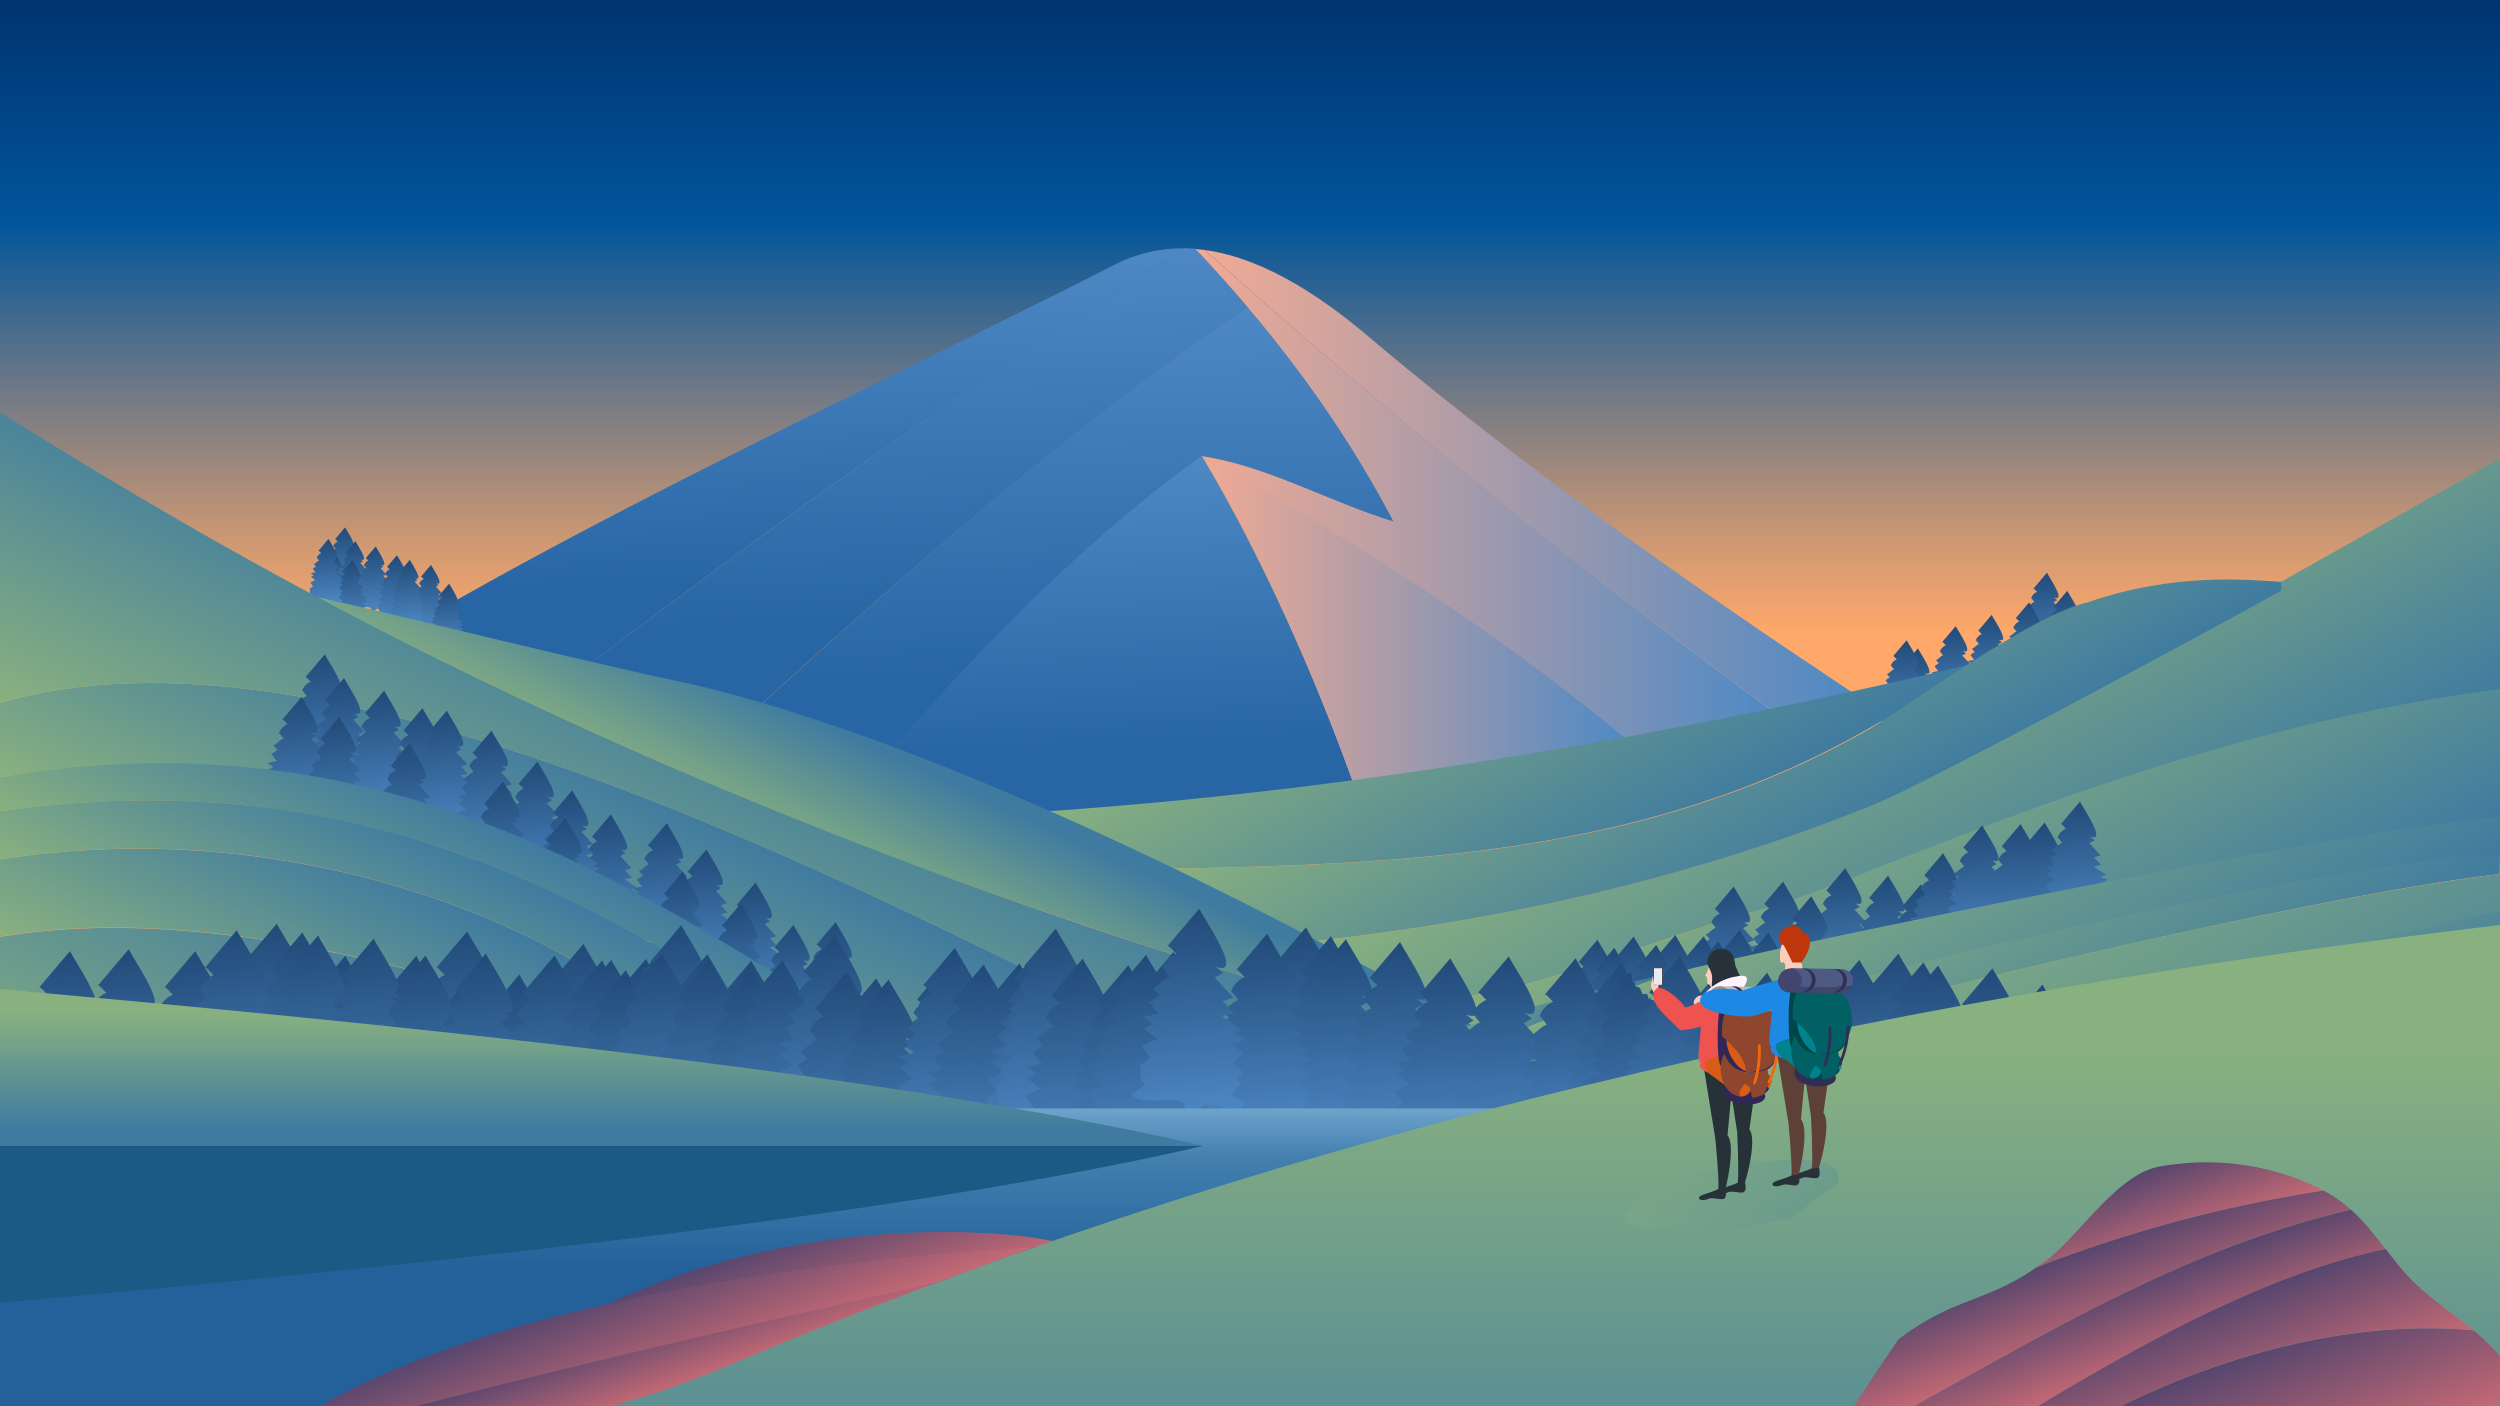 <svg xmlns="http://www.w3.org/2000/svg" xmlns:xlink="http://www.w3.org/1999/xlink" viewBox="0 0 800 450"><defs><style>.cls-1{fill:url(#linear-gradient);}.cls-2{isolation:isolate;}.cls-3{fill:url(#linear-gradient-2);}.cls-4{fill:url(#linear-gradient-3);}.cls-5{fill:url(#linear-gradient-4);}.cls-6{fill:url(#linear-gradient-5);}.cls-7{fill:url(#linear-gradient-6);}.cls-8{fill:url(#linear-gradient-7);}.cls-9{fill:url(#linear-gradient-8);}.cls-10{fill:url(#linear-gradient-9);}.cls-11{fill:url(#linear-gradient-10);}.cls-12{fill:url(#linear-gradient-11);}.cls-13{fill:url(#linear-gradient-12);}.cls-14{fill:url(#linear-gradient-13);}.cls-15{fill:url(#linear-gradient-14);}.cls-16{fill:url(#linear-gradient-15);}.cls-17{fill:url(#linear-gradient-16);}.cls-18{fill:url(#linear-gradient-17);}.cls-19{fill:url(#linear-gradient-18);}.cls-20{fill:url(#linear-gradient-19);}.cls-21{fill:url(#linear-gradient-20);}.cls-22{fill:url(#linear-gradient-21);}.cls-23{fill:url(#linear-gradient-22);}.cls-24{fill:url(#linear-gradient-23);}.cls-25{fill:url(#linear-gradient-24);}.cls-26{fill:url(#linear-gradient-25);}.cls-27{fill:url(#linear-gradient-26);}.cls-28{fill:url(#linear-gradient-27);}.cls-29{fill:url(#linear-gradient-28);}.cls-30{fill:url(#linear-gradient-29);}.cls-31{fill:url(#linear-gradient-30);}.cls-32{fill:url(#linear-gradient-31);}.cls-33{fill:url(#linear-gradient-32);}.cls-34{fill:url(#linear-gradient-33);}.cls-35{fill:url(#linear-gradient-34);}.cls-36{fill:url(#linear-gradient-35);}.cls-37{fill:url(#linear-gradient-36);}.cls-38{opacity:0.22;mix-blend-mode:multiply;fill:url(#linear-gradient-37);}.cls-39{fill:#e8eaf6;stroke:#333;stroke-miterlimit:10;stroke-width:0.25px;}.cls-40{fill:#ffccbc;}.cls-41{fill:#263238;}.cls-42{fill:#fff3ff;}.cls-43{fill:#ef5350;}.cls-44{fill:#d85b16;}.cls-45{fill:#312656;}.cls-46{fill:#8e462f;}.cls-47{fill:#b7bbbc;}.cls-48{fill:#f2680a;}.cls-49{fill:#919191;}.cls-50{fill:#312e54;}.cls-51{fill:#1e88e5;}.cls-52{fill:#5d4037;}.cls-53{fill:#bf360c;}.cls-54{fill:#00838f;}.cls-55{fill:#004547;}.cls-56{fill:#006064;}.cls-57{fill:#4e5a83;}.cls-58{fill:#42456d;}.cls-59{fill:url(#linear-gradient-38);}.cls-60{fill:#1a5a84;}</style><linearGradient id="linear-gradient" x1="8.29" y1="0.48" x2="12.19" y2="41.58" gradientUnits="userSpaceOnUse"><stop offset="0" stop-color="#214a78"/><stop offset="1" stop-color="#4e89c5"/></linearGradient><linearGradient id="linear-gradient-2" x1="400" y1="-61.87" x2="400" y2="202.81" gradientUnits="userSpaceOnUse"><stop offset="0" stop-color="#00194f"/><stop offset="0.21" stop-color="#00306c"/><stop offset="0.5" stop-color="#01559b"/><stop offset="0.69" stop-color="#677687"/><stop offset="0.9" stop-color="#d39a72"/><stop offset="1" stop-color="#ffa86a"/></linearGradient><linearGradient id="linear-gradient-3" x1="255.09" y1="187.14" x2="251.55" y2="82.09" gradientUnits="userSpaceOnUse"><stop offset="0" stop-color="#2865a4"/><stop offset="1" stop-color="#4e89c5"/></linearGradient><linearGradient id="linear-gradient-4" x1="341.53" y1="217.29" x2="337.52" y2="98.42" xlink:href="#linear-gradient-3"/><linearGradient id="linear-gradient-5" x1="355.02" y1="239.98" x2="351.84" y2="145.59" xlink:href="#linear-gradient-3"/><linearGradient id="linear-gradient-6" x1="293.43" y1="200.73" x2="289.38" y2="80.65" xlink:href="#linear-gradient-3"/><linearGradient id="linear-gradient-7" x1="384.82" y1="199.25" x2="521.37" y2="199.25" gradientUnits="userSpaceOnUse"><stop offset="0" stop-color="#f1aa94"/><stop offset="1" stop-color="#4e89c5"/></linearGradient><linearGradient id="linear-gradient-8" x1="385.51" y1="153.87" x2="593.48" y2="153.87" xlink:href="#linear-gradient-7"/><linearGradient id="linear-gradient-9" x1="382.57" y1="158.42" x2="567.62" y2="158.42" xlink:href="#linear-gradient-7"/><linearGradient id="linear-gradient-10" x1="455.76" y1="187.75" x2="511.04" y2="283.49" gradientUnits="userSpaceOnUse"><stop offset="0" stop-color="#89b17f"/><stop offset="1" stop-color="#3f7ba0"/></linearGradient><linearGradient id="linear-gradient-11" x1="593.96" y1="199.16" x2="655.94" y2="306.51" xlink:href="#linear-gradient-10"/><linearGradient id="linear-gradient-12" x1="524.64" y1="188.58" x2="576.15" y2="277.79" xlink:href="#linear-gradient-10"/><linearGradient id="linear-gradient-13" x1="606.11" y1="233.15" x2="667.13" y2="338.84" xlink:href="#linear-gradient-10"/><linearGradient id="linear-gradient-14" x1="273.58" y1="281.73" x2="291.07" y2="244.21" xlink:href="#linear-gradient-10"/><linearGradient id="linear-gradient-15" x1="183.42" y1="334.17" x2="218.75" y2="258.41" xlink:href="#linear-gradient-10"/><linearGradient id="linear-gradient-16" x1="192.8" y1="314.86" x2="234.78" y2="224.83" xlink:href="#linear-gradient-10"/><linearGradient id="linear-gradient-17" x1="123.17" y1="357.21" x2="153.36" y2="292.45" xlink:href="#linear-gradient-10"/><linearGradient id="linear-gradient-18" x1="97.99" y1="400.7" x2="145.21" y2="299.44" xlink:href="#linear-gradient-10"/><linearGradient id="linear-gradient-19" x1="138.82" y1="339.76" x2="166.36" y2="280.69" xlink:href="#linear-gradient-10"/><linearGradient id="linear-gradient-20" x1="152.81" y1="330.89" x2="179.48" y2="273.67" xlink:href="#linear-gradient-10"/><linearGradient id="linear-gradient-21" x1="459.03" y1="320.92" x2="473.57" y2="346.1" xlink:href="#linear-gradient-10"/><linearGradient id="linear-gradient-22" x1="604.9" y1="271.02" x2="657.45" y2="362.03" xlink:href="#linear-gradient-10"/><linearGradient id="linear-gradient-23" x1="624.04" y1="278.99" x2="700.94" y2="412.19" xlink:href="#linear-gradient-10"/><linearGradient id="linear-gradient-24" x1="654.2" y1="291.75" x2="703.97" y2="377.96" xlink:href="#linear-gradient-10"/><linearGradient id="linear-gradient-25" x1="586.45" y1="262.28" x2="644.75" y2="363.27" xlink:href="#linear-gradient-10"/><linearGradient id="linear-gradient-26" x1="513.64" y1="312.49" x2="525.09" y2="377.43" xlink:href="#linear-gradient"/><linearGradient id="linear-gradient-27" x1="400" y1="331.11" x2="400" y2="406.23" gradientUnits="userSpaceOnUse"><stop offset="0" stop-color="#b0d9f7"/><stop offset="0.52" stop-color="#4380af"/><stop offset="1" stop-color="#24619a"/></linearGradient><linearGradient id="linear-gradient-28" x1="840.03" y1="422.99" x2="851.43" y2="391.66" gradientTransform="matrix(-1, 0, 0, 1, 1113.66, 0)" gradientUnits="userSpaceOnUse"><stop offset="0" stop-color="#c56974"/><stop offset="1" stop-color="#58466e"/></linearGradient><linearGradient id="linear-gradient-29" x1="891.72" y1="438.82" x2="903.24" y2="407.18" xlink:href="#linear-gradient-28"/><linearGradient id="linear-gradient-30" x1="893" y1="442.43" x2="900.8" y2="421.01" xlink:href="#linear-gradient-28"/><linearGradient id="linear-gradient-31" x1="666.03" y1="334.21" x2="666.03" y2="524.71" gradientTransform="translate(-168.6)" xlink:href="#linear-gradient-10"/><linearGradient id="linear-gradient-32" x1="414.68" y1="397.23" x2="423.37" y2="373.36" xlink:href="#linear-gradient-28"/><linearGradient id="linear-gradient-33" x1="437.84" y1="426.97" x2="447.57" y2="400.25" xlink:href="#linear-gradient-28"/><linearGradient id="linear-gradient-34" x1="421.81" y1="435.55" x2="431.01" y2="410.25" xlink:href="#linear-gradient-28"/><linearGradient id="linear-gradient-35" x1="364.78" y1="468.37" x2="379.45" y2="428.08" xlink:href="#linear-gradient-28"/><linearGradient id="linear-gradient-36" x1="387.59" y1="449.55" x2="399.92" y2="415.69" xlink:href="#linear-gradient-28"/><linearGradient id="linear-gradient-37" x1="509.13" y1="382.45" x2="577.95" y2="382.45" gradientTransform="translate(10.4)" xlink:href="#linear-gradient-10"/><linearGradient id="linear-gradient-38" x1="1222.49" y1="323.48" x2="1222.49" y2="361.06" gradientTransform="matrix(-1, 0, 0, 1, 1414.99, 0)" xlink:href="#linear-gradient-10"/><symbol id="Tree" data-name="Tree" viewBox="0 0 22.4 41.7"><path class="cls-1" d="M13.4,0,7.2,7.3c.7.3,1.1,1.1,1.7,1.5a4.9,4.9,0,0,0-2.8,2.9c.6.4,1,1.2,1.5,1.7-1.2.4-2.1,1.7-3.3,2.2l1.4,1.5c-.8.2-1.4,1-2.1,1.3.7.6,1.1,1.7,1.9,2.2-1.1.1-2.2.6-3.3.6.8.3,1.4,1,2.1,1.4l-1.9.9c1.1.5,1.9,1.6,2.9,2.1C4.2,25.7,3.1,26.6,2,27c.8.6,1.1,1.7,1.9,2.2a20.4,20.4,0,0,1-2.2,1.5c.7,1.6-.7,2.2,1.2,3.9C1.9,34.9,1.1,36,0,36.4c2.9,3.4,13.1-2.2,10.1,5.2,3.1.9,1.5-3.5,6.1-3.1,2.8.2,3.6,3.1,6.1-.5-1-.3-1.8-1.3-2.7-1.6.8-.6,1.3-1.7,2.2-2.2l-1.2-.5L22,32c-.9-.4-1.5-1.3-2.3-1.7.9-.4,1.5-1.5,2.4-2-1-.5-1.8-1.5-2.8-2,2,.2,2.1-.2,3-1a18,18,0,0,1-2.2-.9l1.8-.5L17.8,21c.9,0,1.7-.4,2.6-.4-1-.7-1.6-1.8-2.5-2.5.7,0,1.4-.5,2.2-.6l-3.7-4,1.7-.9-1.5-1.2C22.4,13.5,14.3,2,13.4,0Z"/></symbol></defs><title>main-bg2</title><g class="cls-2"><g id="Layer_1" data-name="Layer 1"><rect id="sky" class="cls-3" width="800" height="450"/><g id="mountain"><path class="cls-4" d="M379.3,79.5a47,47,0,0,0-22.2,5c-78.4,39.9-155.6,74.8-229.2,118a541.6,541.6,0,0,1,56.9,13.1C247.6,167.6,312.3,121.3,379.3,79.5Z"/><path class="cls-5" d="M391,144.3l-3.1,2.2c19.7,3.8,38.2,14.3,58.1,20.4a374,374,0,0,0-46.8-68.8c-58.3,39.8-111,86.4-163.2,134.3q20.8,7.7,41.3,16.5c32.6-37.4,68.3-71.9,108.6-100.9l-1.3-2.1,3.4.6Z"/><path class="cls-6" d="M384.5,145.9c-40.3,29-74.7,65.6-107.3,103q17.9,7.6,35.7,15.9c40.4-2.6,80.6-7,120.7-12.8C420.7,216.2,404.3,179.1,384.5,145.9Z"/><path class="cls-7" d="M382.6,79.6l-3.3-.2c-66.9,41.9-131.6,88.2-194.5,136.1,17.3,4.9,34.3,10.6,51.1,16.9C288.2,184.6,340.8,138,399.1,98.2Q391.1,88.7,382.6,79.6Z"/><path class="cls-8" d="M433.6,252.1q44.1-6.3,87.8-14.9c-41.9-35.2-88.6-64.9-136.5-90.8C405.1,180.1,420.5,215.6,433.6,252.1Z"/><path class="cls-9" d="M593.5,222.1c-51.7-34.3-102.8-70.2-152.4-111.7C424.7,96.1,405.3,82.7,385.5,80c58.1,51.8,118.7,101.7,182.1,147.8Z"/><path class="cls-10" d="M385.5,80l-2.9-.3C407.2,105.8,429,134.5,446,167c-21-6.5-40.4-17.8-61.4-21l.3.5c47.9,25.9,94.6,55.6,136.5,90.8q23.2-4.5,46.3-9.4C504.2,181.7,443.6,131.8,385.5,80Z"/></g><use width="22.3" height="41.7" transform="translate(103.5 168.7) scale(0.52 0.52)" xlink:href="#Tree"/><use width="22.3" height="41.7" transform="translate(106.8 173.1) scale(0.52 0.52)" xlink:href="#Tree"/><use width="22.3" height="41.7" transform="translate(113.3 174.8) scale(0.52 0.52)" xlink:href="#Tree"/><use width="22.3" height="41.7" transform="translate(120.1 177.6) scale(0.52 0.52)" xlink:href="#Tree"/><use width="22.3" height="41.7" transform="translate(131 180.7) scale(0.52 0.52)" xlink:href="#Tree"/><use width="22.3" height="41.7" transform="translate(136.8 186.7) scale(0.52 0.52)" xlink:href="#Tree"/><use width="22.3" height="41.7" transform="translate(99.6 175.8) scale(0.52 0.52)" xlink:href="#Tree"/><use width="22.3" height="41.7" transform="translate(105.9 179.1) scale(0.52 0.52)" xlink:href="#Tree"/><use width="22.3" height="41.7" transform="translate(98.2 172.4) scale(0.52 0.52)" xlink:href="#Tree"/><use width="22.3" height="41.7" transform="translate(124.2 179.1) scale(0.52 0.52)" xlink:href="#Tree"/><use width="22.3" height="41.7" transform="translate(604.4 207.4) scale(0.7 0.7)" xlink:href="#Tree"/><use width="22.3" height="41.7" transform="translate(645.7 183.2) scale(0.7 0.7)" xlink:href="#Tree"/><use width="22.3" height="41.7" transform="translate(652.2 189) scale(0.7 0.7)" xlink:href="#Tree"/><use width="22.3" height="41.7" transform="translate(640 192.7) scale(0.7 0.7)" xlink:href="#Tree"/><use width="22.3" height="41.7" transform="translate(628 196.7) scale(0.7 0.7)" xlink:href="#Tree"/><use width="22.3" height="41.7" transform="translate(616.5 200.3) scale(0.7 0.7)" xlink:href="#Tree"/><use width="22.3" height="41.7" transform="translate(600.8 204.8) scale(0.7 0.7)" xlink:href="#Tree"/><use width="22.3" height="41.7" transform="translate(621.6 215.3) scale(0.01 0)" xlink:href="#Tree"/><path class="cls-11" d="M610.5,217.3c-92.3,20.9-185.5,36.4-279.7,42.6l17.3,8.1,21,10.1c78.1-1.5,157.1-3.8,228.9-45q19-11.2,37.8-21.7Z"/><path class="cls-12" d="M800,223.3V146.7c-20.4,11.4-178.7,101.3-200.2,110.7-58.1,23.5-119.9,37.6-183.1,44.2l38.2,18.8c35.9-1.6,71.8-19.7,107.7-29C596.7,282.1,767.1,234.3,800,223.3Z"/><path class="cls-13" d="M730,189v-2.8c-10.7-.7-34.5-3-61.8,6.5-18.5,4.2-57,32.9-69.7,40.4-71.8,41.3-150.9,43.5-228.9,45,15.9,7.7,31.7,15.6,47.5,23.4,63.2-6.6,124.9-20.6,183.1-44.2C621.7,247.9,709.6,200.4,730,189Z"/><path class="cls-14" d="M563,291.3c-35.9,9.3-71.8,27.4-107.7,29l17.2,8.3c62.1-18.9,192.8-36.2,327.5-66.4V220.5C692,234.2,597.1,282.1,563,291.3Z"/><path class="cls-15" d="M459.3,330.3a40.9,40.9,0,0,0,12.8-1.7C359.3,264.8,270.6,229.4,217,218c-37.1-7.9-111.1-26.5-121-28C168,233,334,297,459.3,330.3Z"/><path class="cls-16" d="M0,225v23.7c130-21.2,227.1,56,289.7,86.6,14,6.9,28.3,13.5,43,19.8h65.8l11.8-4.7-3.9-1.8C308.9,302.9,115.8,190.6,0,225Z"/><path class="cls-17" d="M463.2,331.3l-3.9-1.1C330.5,295.4,229,254,152.9,217.2q-24.4-11.8-45.3-22.9C57.1,167.6,21.5,145.2,0,132v93c115.8-34.4,308.9,78,406.4,123.6l3.5,1.5C427.5,343.1,445.3,337,463.2,331.3Z"/><use width="22.3" height="41.7" transform="translate(90.6 209.3)" xlink:href="#Tree"/><use width="22.3" height="41.7" transform="translate(96.9 216.9) scale(0.99 0.99)" xlink:href="#Tree"/><use width="22.3" height="41.7" transform="translate(109.6 220.9)" xlink:href="#Tree"/><use width="22.3" height="41.7" transform="translate(122 226.5) scale(0.99 0.99)" xlink:href="#Tree"/><use width="22.3" height="41.7" transform="translate(129.8 227.3) scale(0.99 0.99)" xlink:href="#Tree"/><use width="22.3" height="41.7" transform="translate(144.1 233.7) scale(0.99 0.99)" xlink:href="#Tree"/><use width="22.3" height="41.7" transform="translate(158.8 243.6) scale(0.99 0.99)" xlink:href="#Tree"/><use width="22.3" height="41.7" transform="translate(182.3 260.5) scale(0.99 0.99)" xlink:href="#Tree"/><use width="22.3" height="41.7" transform="translate(200.2 263.3) scale(0.99 0.99)" xlink:href="#Tree"/><use width="22.3" height="41.7" transform="translate(169.9 252.8) scale(0.99 0.99)" xlink:href="#Tree"/><use width="22.3" height="41.7" transform="translate(228.6 282.3) scale(0.99 0.99)" xlink:href="#Tree"/><use width="22.3" height="41.7" transform="translate(254.2 295) scale(0.99 0.99)" xlink:href="#Tree"/><use width="22.3" height="41.7" transform="translate(240.7 295.9) scale(0.99 0.99)" xlink:href="#Tree"/><use width="22.3" height="41.7" transform="translate(286.3 312.6) scale(0.99 0.99)" xlink:href="#Tree"/><use width="22.3" height="41.7" transform="translate(212.9 271.7) scale(0.99 0.99)" xlink:href="#Tree"/><use width="22.3" height="41.7" transform="translate(301.8 316.8) scale(0.99 0.99)" xlink:href="#Tree"/><use width="22.3" height="41.7" transform="translate(267.2 313) scale(0.99 0.99)" xlink:href="#Tree"/><use width="22.3" height="41.7" transform="translate(251.8 305.3) scale(0.99 0.99)" xlink:href="#Tree"/><use width="22.3" height="41.7" transform="translate(223.9 289) scale(0.99 0.99)" xlink:href="#Tree"/><use width="22.3" height="41.7" transform="translate(167.7 261.6) scale(0.99 0.99)" xlink:href="#Tree"/><use width="22.3" height="41.7" transform="translate(147.8 250) scale(0.99 0.99)" xlink:href="#Tree"/><use width="22.3" height="41.7" transform="translate(83.2 222.9)" xlink:href="#Tree"/><use width="22.3" height="41.7" transform="translate(95.3 229.2)" xlink:href="#Tree"/><use width="22.3" height="41.7" transform="translate(117.9 237.8) scale(0.99 0.99)" xlink:href="#Tree"/><use width="22.3" height="41.7" transform="translate(205.3 278.8) scale(0.99 0.99)" xlink:href="#Tree"/><g id="mid_right_trees" data-name="mid right trees"><use width="22.3" height="41.7" transform="translate(541.6 283.6) scale(0.99 0.99)" xlink:href="#Tree"/><use width="22.3" height="41.7" transform="translate(557.4 282) scale(0.99 0.99)" xlink:href="#Tree"/><use width="22.3" height="41.7" transform="translate(498 300.6) scale(0.99 0.99)" xlink:href="#Tree"/><use width="22.3" height="41.7" transform="translate(509.6 299.6) scale(0.99 0.99)" xlink:href="#Tree"/><use width="22.3" height="41.7" transform="translate(522.9 299.1) scale(0.99 0.99)" xlink:href="#Tree"/><use width="22.3" height="41.7" transform="translate(516.8 302.3) scale(0.99 0.99)" xlink:href="#Tree"/><use width="22.3" height="41.7" transform="translate(503.4 303.2) scale(0.99 0.99)" xlink:href="#Tree"/><use width="22.3" height="41.7" transform="translate(532 299.5) scale(0.99 0.99)" xlink:href="#Tree"/><use width="22.3" height="41.7" transform="translate(536.7 301.1) scale(0.99 0.99)" xlink:href="#Tree"/><use width="22.3" height="41.7" transform="translate(577.3 277.7) scale(0.99 0.99)" xlink:href="#Tree"/><use width="22.3" height="41.7" transform="translate(543.5 297.5) scale(0.99 0.99)" xlink:href="#Tree"/><use width="22.3" height="41.7" transform="translate(552.7 298.3) scale(0.99 0.99)" xlink:href="#Tree"/><use width="22.3" height="41.7" transform="translate(566.4 286.7) scale(0.99 0.99)" xlink:href="#Tree"/><use width="22.3" height="41.7" transform="translate(591 280.1) scale(0.99 0.99)" xlink:href="#Tree"/><use width="22.3" height="41.7" transform="translate(601.5 282.9) scale(0.99 0.99)" xlink:href="#Tree"/><use width="22.3" height="41.7" transform="translate(608.6 272.9) scale(0.99 0.99)" xlink:href="#Tree"/><use width="22.3" height="41.7" transform="translate(621.1 264) scale(0.99 0.99)" xlink:href="#Tree"/><use width="22.3" height="41.7" transform="translate(633.4 263.6) scale(0.99 0.99)" xlink:href="#Tree"/><use width="22.3" height="41.7" transform="translate(641.1 263.1) scale(0.99 0.99)" xlink:href="#Tree"/><use width="22.3" height="41.7" transform="translate(652.4 256.4) scale(0.99 0.99)" xlink:href="#Tree"/></g><path class="cls-18" d="M0,275v24.7c91.8-15.5,209.3,35.9,264.4,55.2h21.3a738.2,738.2,0,0,1-107.5-50.5h-.1C151.9,290.1,84.6,261.8,0,275Z"/><path class="cls-19" d="M0,299.8V355H264.4C209.3,335.7,91.8,284.3,0,299.8Z"/><path class="cls-20" d="M0,259.6V275c84.6-13.3,151.9,15.1,178.1,29.4h.1A738.2,738.2,0,0,0,285.7,355h22.2c-40.5-17.7-79-42.8-118.4-63.4C159.9,277.4,96.7,245.5,0,259.6Z"/><path class="cls-21" d="M289.7,335.2C226.9,304.5,141.9,224.6,0,248.7v11c96.7-14.1,159.9,17.8,189.5,31.9,39.4,20.6,77.9,45.7,118.4,63.4h24.8C318.1,348.8,303.7,342.1,289.7,335.2Z"/><path class="cls-22" d="M400,355h25.7c35.1-15.1,70.7-29.9,106.9-43C467.5,325.3,410.6,348.8,400,355Z"/><path class="cls-23" d="M800,273c-68.8-3.9-275.7,51.2-340.6,82h32.9c54.9-24.2,248.4-68.9,307.6-75.3Z"/><path class="cls-24" d="M800,279.7c-64.7,7.5-252.7,51.1-307.6,75.3H800Z"/><path class="cls-25" d="M544.6,355H659.7c46.2-12.9,93-23.9,140.3-32.5V291.3C714.5,310.9,629.3,332.5,544.6,355Z"/><path class="cls-26" d="M800,261.3c-49,4.2-224.6,39.8-267.3,50.7-36.2,13.1-71.7,27.8-106.9,43h33.6c64.9-30.8,300.8-82.9,340.6-81.4Z"/><g id="front_trees" data-name="front trees"><use width="22.3" height="41.7" transform="translate(586.3 305) scale(1.59 1.59)" xlink:href="#Tree"/><use width="22.3" height="41.7" transform="translate(594.3 307.8) scale(1.59 1.59)" xlink:href="#Tree"/><use width="22.3" height="41.7" transform="translate(599 308.8) scale(1.59 1.59)" xlink:href="#Tree"/><use width="22.3" height="41.7" transform="translate(573.8 307) scale(1.59 1.59)" xlink:href="#Tree"/><use width="22.3" height="41.7" transform="translate(616.4 309.7) scale(1.59 1.59)" xlink:href="#Tree"/><use width="22.3" height="41.7" transform="translate(632.4 314.9) scale(1.59 1.59)" xlink:href="#Tree"/><use width="22.3" height="41.7" transform="translate(651.1 314.4) scale(1.59 1.59)" xlink:href="#Tree"/><use width="22.3" height="41.7" transform="translate(672.5 314.9) scale(1.59 1.59)" xlink:href="#Tree"/><use width="22.3" height="41.7" transform="translate(687.2 316.5) scale(1.59 1.59)" xlink:href="#Tree"/><use width="22.3" height="41.7" transform="translate(694.5 319.5) scale(1.59 1.59)" xlink:href="#Tree"/><use width="22.3" height="41.7" transform="translate(705.8 314.4) scale(1.59 1.59)" xlink:href="#Tree"/><use width="22.3" height="41.7" transform="translate(720.5 316.5) scale(1.59 1.59)" xlink:href="#Tree"/><use width="22.3" height="41.7" transform="translate(733.9 319.5) scale(1.59 1.59)" xlink:href="#Tree"/><use width="22.3" height="41.7" transform="translate(1.2 304.2) scale(1.59 1.59)" xlink:href="#Tree"/><use width="22.3" height="41.7" transform="translate(20 303.6) scale(1.59 1.59)" xlink:href="#Tree"/><use width="22.3" height="41.7" transform="translate(41.3 304.2) scale(1.59 1.59)" xlink:href="#Tree"/><use width="22.3" height="41.7" transform="translate(56 305.7) scale(1.59 1.59)" xlink:href="#Tree"/><use width="22.3" height="41.7" transform="translate(63.3 308.8) scale(1.59 1.59)" xlink:href="#Tree"/><use width="22.3" height="41.7" transform="translate(74.6 303.6) scale(1.59 1.59)" xlink:href="#Tree"/><use width="22.3" height="41.7" transform="translate(89.3 305.7) scale(1.59 1.59)" xlink:href="#Tree"/><use width="22.3" height="41.7" transform="translate(102.7 308.8) scale(1.59 1.59)" xlink:href="#Tree"/><use width="22.3" height="41.7" transform="translate(112 305.7) scale(1.59 1.59)" xlink:href="#Tree"/><use width="22.3" height="41.7" transform="translate(128.3 297.9) scale(1.59 1.59)" xlink:href="#Tree"/><use width="22.3" height="41.7" transform="translate(131.9 309.3) scale(1.59 1.59)" xlink:href="#Tree"/><use width="22.3" height="41.7" transform="translate(145 311.7) scale(1.59 1.59)" xlink:href="#Tree"/><use width="22.3" height="41.7" transform="translate(165.5 301.9) scale(1.59 1.59)" xlink:href="#Tree"/><use width="22.3" height="41.7" transform="translate(174.4 307) scale(1.59 1.59)" xlink:href="#Tree"/><use width="22.3" height="41.7" transform="translate(185.5 306.7) scale(1.59 1.59)" xlink:href="#Tree"/><use width="22.3" height="41.7" transform="translate(193.7 299.9) scale(1.59 1.59)" xlink:href="#Tree"/><use width="22.3" height="41.7" transform="translate(196.8 295.9) scale(1.59 1.59)" xlink:href="#Tree"/><use width="22.3" height="41.7" transform="translate(205.2 305.2) scale(1.59 1.59)" xlink:href="#Tree"/><use width="22.3" height="41.7" transform="translate(219.2 307.3) scale(1.59 1.59)" xlink:href="#Tree"/><use width="22.3" height="41.7" transform="translate(396.7 296.6) scale(1.59 1.59)" xlink:href="#Tree"/><use width="22.3" height="41.7" transform="translate(419.9 323.1) scale(0.03 0.01)" xlink:href="#Tree"/><use width="22.3" height="41.7" transform="translate(404.7 299.4) scale(1.59 1.59)" xlink:href="#Tree"/><use width="22.3" height="41.7" transform="translate(427.8 325.8) scale(0.03 0.01)" xlink:href="#Tree"/><use width="22.3" height="41.7" transform="translate(409.5 300.4) scale(1.59 1.59)" xlink:href="#Tree"/><use width="22.3" height="41.7" transform="translate(432.6 326.8) scale(0.03 0.01)" xlink:href="#Tree"/><use width="22.3" height="41.7" transform="translate(384.3 298.6) scale(1.59 1.59)" xlink:href="#Tree"/><use width="22.3" height="41.7" transform="translate(407.4 325.1) scale(0.03 0.01)" xlink:href="#Tree"/><use width="22.3" height="41.7" transform="translate(426.8 301.3) scale(1.59 1.59)" xlink:href="#Tree"/><use width="22.3" height="41.7" transform="translate(449.9 327.7) scale(0.03 0.01)" xlink:href="#Tree"/><use width="22.3" height="41.7" transform="translate(442.9 306.5) scale(1.59 1.59)" xlink:href="#Tree"/><use width="22.3" height="41.7" transform="translate(466 333) scale(0.03 0.01)" xlink:href="#Tree"/><use width="22.3" height="41.7" transform="translate(461.6 305.9) scale(1.59 1.59)" xlink:href="#Tree"/><use width="22.3" height="41.7" transform="translate(484.7 332.4) scale(0.03 0.01)" xlink:href="#Tree"/><use width="22.3" height="41.7" transform="translate(483 306.5) scale(1.59 1.59)" xlink:href="#Tree"/><use width="22.3" height="41.7" transform="translate(506.1 333) scale(0.03 0.01)" xlink:href="#Tree"/><use width="22.3" height="41.7" transform="translate(497.6 308.1) scale(1.59 1.59)" xlink:href="#Tree"/><use width="22.3" height="41.7" transform="translate(520.8 334.5) scale(0.03 0.01)" xlink:href="#Tree"/><path class="cls-27" d="M538.7,370.1l-.5-.8-.6.6-1.9-2.1-2.5-1.1,2.9,1.2,2.5-1.8.7-1.8h-1.9v-.7l.8.3.5-1.4.8-1.8h-1.9l-.5-1-.6.8-2.1-2.1-2.5-.9-.2-.4.7-.4,3.1,1.7,3-1.7.6-1.8-1.7-.2-.5-1-.6.9-2-2.2-2-.7.3-.5,3.1,1.4,3.1-1,.3-1.5-1.6.4-.5-1-.6,1-1.3-1.3h.3l2.8-1.3.4-1.4-1.6.5-.5-.7-.6.8-2.1-2-2.5-.4-2-1.3-2.4-.4,1.1-.2,1-.5.5,1.1.8-.6,2.6,1.3,2.6-1.3.5-1.5h-1.4l-.5-.8-.5.8-1.8-1.6-2.1-.6-.4-.7.7-.6,2.5,1.7,2.2-1.8.7-1.4-1.4-.4-.5-.6-.6.8-1.6-2.1-2.1-.7-.4-1.2-.7-.8,1.3,1.1.9-1.4.6-.8-1.1.2-.3-.8-.4.6-1-1.2h-.3l.5-.4,1.9,1.5,1.8-1.5.5-1.4-1.1-.5-.4-.6-.4.6v-.8l.4.2.6-.9.4-.9h-1l-.3-1-.4.8-1.1-1.7h-1.8l1.1-.3.3-1.1.6-1h-1l-.3-.9-.4.8-.6-1.8h-1.5l-.8-1.9-1.6-.7v-.9l-.8-.6-.6-3L520,313l-1,.9-.3,1.4H518l.2,1.2-.9-.3.4.9-.6-.3.4.5-.7-.2.2,1h-.7l.5,1h-1.3l-.7,1.1-.9.8.7.9.2.6-.6-.2-.6.9-1.1.3,1,.5.8,1.1,1-.7-.2.6.4.6-1.4.4-1,1.3-1,.8.8,1.3h-.4v.7l-1,.5.9.6,1,1.2.4-.4.3,1h-1l.6,1.3h-1.8l-1.2,1.5-1.4,1,1.2,1.4,1.3.7,1.3-.5-.3.4.4.8-1.8-.4-1.3,1.4-1.5.5,1.4.7,1.3,1.1.8-.3v.8h-.7l.2,1h-1.9l-1.7,1.1-1.6.4,1.5.7,2,1.2h.1l-1.6,1.1-1.4.5,1.4.7,1.8,1,2-.6-.6.8.4.9-2,.4-1.7,1.3-1.5,1.1,1.3,1.4,2,1.1,2.1-.6-.4.5.4.8h-2.1l-1.7,1.3-1.6,1.2,1.6,1.3v.2h0v.8l-1.5,1.2,1.3,1.5,1.1,1,1.3-.6-.5.3.6.7h-2.3l-1.9,1.4-1.6,1.4,1.5,1.4,3.3,1.3,3.2-1.3,1,.5.7-.9,1.7.4,1.2-1.5.4.6v-.7l1.1.6,1.2-.7v1.5l.9-.5.9.4c-.1.8-.1,1.6-.2,2.4s-.2,2-.2,3.3h3.2c0-1.2.1-2.5.2-3.7v-1.2h1.4l.7.9.4-1h1.9l1.8-.8.7,1,1-.4,1.7.9,1.8.8,1.7-.9,1.6-1,.7-1.9Zm-28.3-22.2,1.8-.6-.3.3.4.8Zm16.6-18.8.3-.7.2.7h-.5Zm3.8,27.9v-.9l.3.6Z"/><use width="22.3" height="41.7" transform="translate(528.1 337.5) scale(0.03 0.01)" xlink:href="#Tree"/><use width="22.3" height="41.7" transform="translate(516.3 305.9) scale(1.59 1.59)" xlink:href="#Tree"/><use width="22.3" height="41.7" transform="translate(539.4 332.4) scale(0.03 0.01)" xlink:href="#Tree"/><use width="22.3" height="41.7" transform="translate(531 308.1) scale(1.59 1.59)" xlink:href="#Tree"/><use width="22.3" height="41.7" transform="translate(554.1 334.5) scale(0.03 0.01)" xlink:href="#Tree"/><use width="22.3" height="41.7" transform="translate(544.3 311.1) scale(1.59 1.59)" xlink:href="#Tree"/><use width="22.3" height="41.7" transform="translate(567.4 337.5) scale(0.03 0.01)" xlink:href="#Tree"/><use width="22.3" height="41.7" transform="translate(553.6 308.1) scale(1.59 1.59)" xlink:href="#Tree"/><use width="22.3" height="41.7" transform="translate(576.7 334.5) scale(0.03 0.01)" xlink:href="#Tree"/><use width="22.3" height="41.7" transform="translate(66.7 295.4) scale(1.64 1.64)" xlink:href="#Tree"/><use width="22.3" height="41.7" transform="translate(90.5 322.6) scale(0.03 0.01)" xlink:href="#Tree"/><use width="22.3" height="41.7" transform="translate(74.9 298.2) scale(1.64 1.64)" xlink:href="#Tree"/><use width="22.3" height="41.7" transform="translate(98.7 325.5) scale(0.03 0.01)" xlink:href="#Tree"/><use width="22.3" height="41.7" transform="translate(79.9 299.2) scale(1.64 1.64)" xlink:href="#Tree"/><use width="22.3" height="41.7" transform="translate(103.7 326.5) scale(0.03 0.01)" xlink:href="#Tree"/><use width="22.3" height="41.7" transform="translate(53.9 297.5) scale(1.64 1.64)" xlink:href="#Tree"/><use width="22.3" height="41.7" transform="translate(77.7 324.7) scale(0.03 0.01)" xlink:href="#Tree"/><use width="22.3" height="41.7" transform="translate(97.7 300.2) scale(1.64 1.64)" xlink:href="#Tree"/><use width="22.3" height="41.7" transform="translate(121.6 327.5) scale(0.03 0.01)" xlink:href="#Tree"/><use width="22.3" height="41.7" transform="translate(114.3 305.6) scale(1.64 1.64)" xlink:href="#Tree"/><use width="22.3" height="41.7" transform="translate(138.1 332.8) scale(0.03 0.01)" xlink:href="#Tree"/><use width="22.3" height="41.7" transform="translate(133.6 305) scale(1.64 1.64)" xlink:href="#Tree"/><use width="22.3" height="41.7" transform="translate(157.4 332.3) scale(0.03 0.01)" xlink:href="#Tree"/><use width="22.3" height="41.7" transform="translate(155.6 305.6) scale(1.64 1.64)" xlink:href="#Tree"/><use width="22.3" height="41.7" transform="translate(179.5 332.8) scale(0.03 0.01)" xlink:href="#Tree"/><use width="22.3" height="41.7" transform="translate(170.8 307.2) scale(1.64 1.64)" xlink:href="#Tree"/><use width="22.3" height="41.7" transform="translate(194.6 334.4) scale(0.03 0.01)" xlink:href="#Tree"/><use width="22.3" height="41.7" transform="translate(178.4 310.3) scale(1.64 1.64)" xlink:href="#Tree"/><use width="22.3" height="41.7" transform="translate(202.2 337.6) scale(0.03 0.01)" xlink:href="#Tree"/><use width="22.3" height="41.7" transform="translate(190 305) scale(1.64 1.64)" xlink:href="#Tree"/><use width="22.3" height="41.7" transform="translate(213.8 332.3) scale(0.03 0.01)" xlink:href="#Tree"/><use width="22.3" height="41.7" transform="translate(205.2 307.2) scale(1.64 1.64)" xlink:href="#Tree"/><use width="22.3" height="41.7" transform="translate(229 334.4) scale(0.03 0.01)" xlink:href="#Tree"/><use width="22.3" height="41.7" transform="translate(218.9 310.3) scale(1.64 1.64)" xlink:href="#Tree"/><use width="22.3" height="41.7" transform="translate(242.8 337.6) scale(0.03 0.01)" xlink:href="#Tree"/><use width="22.3" height="41.7" transform="translate(228.5 307.2) scale(1.64 1.64)" xlink:href="#Tree"/><use width="22.3" height="41.7" transform="translate(252.3 334.4) scale(0.03 0.01)" xlink:href="#Tree"/><use width="22.3" height="41.7" transform="translate(245.3 299) scale(1.64 1.64)" xlink:href="#Tree"/><use width="22.3" height="41.7" transform="translate(269.2 326.3) scale(0.03 0.01)" xlink:href="#Tree"/><use width="22.3" height="41.7" transform="translate(249.1 310.8) scale(1.64 1.64)" xlink:href="#Tree"/><use width="22.3" height="41.7" transform="translate(272.9 338.1) scale(0.03 0.01)" xlink:href="#Tree"/><use width="22.3" height="41.7" transform="translate(262.5 313.3) scale(1.64 1.64)" xlink:href="#Tree"/><use width="22.3" height="41.7" transform="translate(286.4 340.6) scale(0.03 0.01)" xlink:href="#Tree"/><use width="22.3" height="41.7" transform="translate(283.7 303.2) scale(1.64 1.64)" xlink:href="#Tree"/><use width="22.3" height="41.7" transform="translate(307.5 330.5) scale(0.03 0.01)" xlink:href="#Tree"/><use width="22.3" height="41.7" transform="translate(292.9 308.5) scale(1.64 1.64)" xlink:href="#Tree"/><use width="22.3" height="41.7" transform="translate(316.7 335.8) scale(0.03 0.01)" xlink:href="#Tree"/><use width="22.3" height="41.7" transform="translate(304.4 308.1) scale(1.64 1.64)" xlink:href="#Tree"/><use width="22.3" height="41.7" transform="translate(328.2 335.4) scale(0.03 0.01)" xlink:href="#Tree"/><use width="22.3" height="41.7" transform="translate(312.8 301.2) scale(1.64 1.64)" xlink:href="#Tree"/><use width="22.3" height="41.7" transform="translate(336.6 328.4) scale(0.03 0.01)" xlink:href="#Tree"/><use width="22.3" height="41.7" transform="translate(316 297) scale(1.64 1.64)" xlink:href="#Tree"/><use width="22.3" height="41.7" transform="translate(339.8 324.3) scale(0.03 0.01)" xlink:href="#Tree"/><use width="22.3" height="41.7" transform="translate(324.6 306.6) scale(1.64 1.64)" xlink:href="#Tree"/><use width="22.3" height="41.7" transform="translate(348.5 333.8) scale(0.03 0.01)" xlink:href="#Tree"/><use width="22.3" height="41.7" transform="translate(339.2 308.7) scale(1.64 1.64)" xlink:href="#Tree"/><use width="22.3" height="41.7" transform="translate(363 336) scale(0.03 0.01)" xlink:href="#Tree"/><use width="22.3" height="41.7" transform="translate(344.9 305.4) scale(1.64 1.64)" xlink:href="#Tree"/><use width="22.3" height="41.7" transform="translate(368.8 332.6) scale(0.03 0.01)" xlink:href="#Tree"/><use width="22.3" height="41.7" transform="translate(353.7 304.4) scale(1.64 1.64)" xlink:href="#Tree"/><use width="22.3" height="41.7" transform="translate(377.5 331.7) scale(0.03 0.01)" xlink:href="#Tree"/><use width="22.3" height="41.7" transform="translate(361.9 290.6) scale(1.64 1.64)" xlink:href="#Tree"/><use width="22.3" height="41.7" transform="translate(385.7 317.9) scale(0.03 0.01)" xlink:href="#Tree"/></g><rect id="water" class="cls-28" y="354.7" width="800" height="95.29"/><g id="right_island" data-name="right island"><path class="cls-29" d="M341.5,398.3a1374.3,1374.3,0,0,0-146.8,18.9l2-.9C257.1,388.5,323.5,392.8,341.5,398.3Z"/><path class="cls-30" d="M102.4,450c76.1-44.5,228.6-50.9,228.6-50.9l-31.6,11.5L133.2,450Z"/><path class="cls-31" d="M299.3,410.6S206.8,450,196.2,450h-63C204.3,431.4,299.3,410.6,299.3,410.6Z"/><path class="cls-32" d="M800,296c-185.4,22-367.3,60.2-540.1,129.9-21.9,8.5-42.8,18.9-65,24.1H800Z"/><path class="cls-33" d="M743.5,381a436.7,436.7,0,0,0-91.9,24.6l.8-.6c11.4-6.8,24-29,38.6-31.7C720.7,368,741.4,380,743.5,381Z"/><path class="cls-34" d="M593.2,450q7-10.8,14.4-21.5A83.9,83.9,0,0,1,625.8,418c9.1-3.7,16.9-6.1,25.8-12.4A436.7,436.7,0,0,1,743.5,381a40.8,40.8,0,0,1,8.8,6.1c-51.5,12-95.1,38.1-139.8,62.9Z"/><path class="cls-35" d="M752.3,387.1c4.2,3.7,7.5,8.1,11.1,12.6-35.5,7.3-73.8,27.7-111.2,50.3H612.5C657.2,425.2,700.8,399.1,752.3,387.1Z"/><path class="cls-36" d="M791.5,425.7A60.9,60.9,0,0,1,800,434a141.8,141.8,0,0,1-.6,16H678.6C717.8,430.8,757.4,422.6,791.5,425.7Z"/><path class="cls-37" d="M763.4,399.7c2.2,2.8,4.4,5.7,7,8.5,5.9,6.5,14,11.7,21.1,17.5-34.1-3.2-73.7,5-112.9,24.3H652.1C689.6,427.4,727.9,407,763.4,399.7Z"/></g><g id="people"><path id="shadow" class="cls-38" d="M527.4,381.4c-2,.7-4,4.3-5.6,5.8s-2.7.9-2,2.9,6,3.7,9.7,3.3l15.1-1.7c.5,2.4,3.9,2.6,6.3,2.2l20-3.5c4.1-.7,9.2-6.3,12.6-8.6s5.9-2.5,4.6-6.4-10.9-4.7-15.8-4.3a86.5,86.5,0,0,1-10,.5c-3.5,0-5.4-.4-9,.7C544.5,375.1,536,378.3,527.4,381.4Z"/><g id="woman"><rect class="cls-39" x="529.1" y="309.7" width="2.9" height="5.57" rx="0.1" ry="0.1"/><path class="cls-40" d="M529.5,317.9a7,7,0,0,1-1.2-2.2,4.5,4.5,0,0,1,.4-2c-.1-.1.2-1.4.3-1.4a10.5,10.5,0,0,0,.5,3c.6-.1,1.3-1,1.6-1.1s-1,1.4-.2,3"/><path class="cls-41" d="M556.1,378.5c.4-4.3-.2-16.2-.2-16.2l-2.7-17.7,9-.3-2.4,17.1c2.3,2.9-.4,14-1.4,16.9Z"/><path class="cls-41" d="M549.9,380.6c.2-4.3-1-16.2-1-16.2l-3.6-22.3,9.1,4.1-1.6,17.1c2.4,2.7.2,13.9-.6,16.9Z"/><path class="cls-40" d="M547.2,309c-.6.2-.6,1.9-1.6,3.3,1-.1.6,2.3.8,2.6s1.1-.6,1.3,2.5C550.7,316.9,547.3,309.1,547.2,309Z"/><path class="cls-41" d="M546.5,307c1-4,6.5-4.7,8.2-.9a16,16,0,0,1,.6,2.8,31.9,31.9,0,0,0,1.5,3.4l-8.9,4.6c-.4-1.8.3-3.5-.2-5.3S546,308.8,546.5,307Z"/><path class="cls-42" d="M556,312.4l-1.6.3a17.9,17.9,0,0,0-9,5.3l-.6.7a6.2,6.2,0,0,0-1.2,2.1,2.4,2.4,0,0,0,.3,2.2h0a6.9,6.9,0,0,1,3.8-4.3,11,11,0,0,1,5-.6,14.7,14.7,0,0,0,5-.3c-.2-1.5.7-2.4,1.2-3.6V314C559.5,312.3,558,312,556,312.4Z"/><path class="cls-43" d="M546.8,319c-2.5,1.1-5.1,3-7.7,3.4-.4-1.6-7-7.4-8.9-6.1s-1.1,3.1-.3,5,5.4,6,7.8,8.4a35.9,35.9,0,0,0,11.2-2.8"/><path class="cls-41" d="M552.1,380.2c.1,1.2.5,2.3-.2,3.2s-3.7-.4-5.1.2-3.3.6-3.1-.4,5.1-1.7,6.9-3.2A1.1,1.1,0,0,1,552.1,380.2Z"/><path class="cls-41" d="M558.4,378.1c.1,1.2.5,2.3-.2,3.2s-3.7-.4-5.1.2-3.3.6-3.1-.4,5.1-1.7,6.9-3.2A1.1,1.1,0,0,1,558.4,378.1Z"/><path class="cls-43" d="M554.8,341.2c1.6-1.1,10.8-24.5-2.2-24.9-5.5,0-7.9,4.4-8.3,11.8s-1.6,11.1,0,12C541.6,343.5,556.5,346.6,554.8,341.2Z"/><g id="backpack"><path class="cls-44" d="M552.4,337.5l-3.5.8-2.3.9-.7.4a1.5,1.5,0,0,0-.3.9,2.8,2.8,0,0,0,0,.4,4.8,4.8,0,0,0,2.2,3.3l1.7,1.2.2.2,2.7,1.9q-.1-1.3-.1-2.6-.1-2.9.1-5.7A4.1,4.1,0,0,0,552.4,337.5Z"/><path class="cls-45" d="M550.9,321.9c4.2,0,1.5,19.2-.1,19.2S549.3,321.9,550.9,321.9Z"/><path class="cls-45" d="M569.2,334.6c-.5,5.8-2.7,8.9-8.8,8.7-8.2-.2-9.3-6.2-9.3-11.6S569.2,329.2,569.2,334.6Z"/><path class="cls-44" d="M568.8,335.5c-.7,5.7-4.5,6.5-8.2,7.4s-8.1-5.3-8.1-10Z"/><path class="cls-46" d="M565.1,323l-14.1-.2,1.5.8c-.7.7-1.5,2.2-1.5,8,.4.3,8.2,6.6,7.6,11.3,3.1.3,7.2-.4,8.7-2.7s2.8-5.8,2.8-7.3S569.8,324.3,565.1,323Z"/><path class="cls-46" d="M551.8,337.2c-2.9,5.2-.4,13.9,6.4,14.1s6.5-1.3,6.5-1.3a6.3,6.3,0,0,1,2.1-3.5,2.7,2.7,0,0,0-1-2.8l-.2-1.6C563.2,343.2,554.8,345.4,551.8,337.2Z"/><path class="cls-45" d="M566.1,348.4a5.1,5.1,0,0,1-1.1,1.3l-.3.2h0a7.3,7.3,0,0,1,.9-2.3A1.7,1.7,0,0,1,566.1,348.4Z"/><path class="cls-45" d="M560.3,349.2l.3,2.1a7.2,7.2,0,0,1-3.3-.2Z"/><path class="cls-44" d="M566.8,346.4a7.7,7.7,0,0,1-.7,2,1.7,1.7,0,0,0-.5-.8A4.3,4.3,0,0,1,566.8,346.4Z"/><path class="cls-44" d="M556.9,348.9a10.5,10.5,0,0,1,1.4-2.1C563.7,349.4,554.9,353.1,556.9,348.9Z"/><path class="cls-45" d="M564.7,350c2.1,5-15.6,4.9-12.8-2.6C553.6,351.3,560.5,352.5,564.7,350Z"/><path class="cls-47" d="M550.1,321.4l.4-5.8,16.2.3a3.6,3.6,0,0,1,3.6,3.9,4,4,0,0,1-.4,1.5C563.3,321.4,556.6,321.6,550.1,321.4Z"/><path class="cls-48" d="M563.4,334.6c0-.6-.9-.5-.9.1a32.5,32.5,0,0,1-1.5,11.8c-.2.6.7.7.9.1A33.2,33.2,0,0,0,563.4,334.6Z"/><path class="cls-48" d="M569.2,334.3c0-.6-.9-.5-.9.1a29,29,0,0,1-2.6,11.7.4.4,0,0,0,.8.4A30.2,30.2,0,0,0,569.2,334.3Z"/><path class="cls-49" d="M553.4,321.4a3.8,3.8,0,0,0-2.9-5.8,4.1,4.1,0,0,0-4.1,3.8,3.6,3.6,0,0,0,3.6,3.9l16.2.3a4.1,4.1,0,0,0,3.7-2.3Z"/><path class="cls-45" d="M563,323.5h1.2a4.1,4.1,0,0,0,4.1-3.8,3.6,3.6,0,0,0-3.6-3.9h-1.2a3.6,3.6,0,0,1,3.6,3.9A4.1,4.1,0,0,1,563,323.5Z"/><path class="cls-45" d="M553,323.3h1.2a4.1,4.1,0,0,0,4.1-3.8,3.6,3.6,0,0,0-3.6-3.9h-1.2a3.6,3.6,0,0,1,3.6,3.9A4.1,4.1,0,0,1,553,323.3Z"/></g></g><g id="man"><path class="cls-50" d="M580.1,345.3h0Z"/><g id="body"><path class="cls-40" d="M544.9,318.6c-1.5-.4-3.4,1.3-2.8,2.8,1.6-.5,1.6-1.6,2.4,0"/><path class="cls-51" d="M571,312.8c-4.7,1.7-9.1,2.6-13.8,4.3-3.1-1-10.5-1.1-12.5,1.3-3.9,5.2,9.7,6.8,13.8,6.9s8.9-2.4,13-4.4Z"/><path class="cls-41" d="M582.1,373.5c.1,1.2.5,2.3-.2,3.2s-3.7-.4-5.1.2-3.3.6-3.1-.4,5.1-1.7,6.9-3.2A1.1,1.1,0,0,1,582.1,373.5Z"/><path class="cls-52" d="M579.8,374c.4-4.5-.3-16.9-.3-16.9l-2.8-18.4,9.3-.3-2.5,17.7c2.4,3-.4,14.5-1.5,17.6Z"/><path class="cls-41" d="M575.6,375.8c.1,1.2.5,2.3-.2,3.2s-3.7-.4-5.1.2-3.3.6-3.1-.4,5.1-1.7,6.9-3.2A1.1,1.1,0,0,1,575.6,375.8Z"/><path class="cls-52" d="M573.3,376.1c.2-4.5-1-16.8-1-16.8l-3.8-23.2,9.5,4.3-1.7,17.8c2.5,2.9.2,14.5-.7,17.6Z"/><path class="cls-40" d="M576.7,310.1c.6-3.5-5.6-7.1-6.2-8.3-.9,1.1-1.1,4.4-.8,5.7s.8-.1,1.3.7.2,1.1.2,2.2C573,309.9,575,310.7,576.7,310.1Z"/><path class="cls-51" d="M577.5,336.2c1.6-1.1,10.8-24.5-2.2-24.9-5.5,0-7.9,4.4-8.3,11.8s-1.6,11.1,0,12C564.3,338.4,579.3,341.6,577.5,336.2Z"/><path class="cls-53" d="M570.8,302.5a2.7,2.7,0,0,1-1.5-3.1c.7-2.4,3.7-3.3,5-3.1a3,3,0,0,1,2.7,2.6c1.9-.9,4,3.3-.6,9.1h-2.8C572.6,306.1,571.8,304.2,570.8,302.5Z"/></g><g id="backpack-2" data-name="backpack"><path class="cls-54" d="M575.1,331.8l-3.5.8-2.3.9-.7.4a1.5,1.5,0,0,0-.3.9,2.8,2.8,0,0,0,0,.4,4.8,4.8,0,0,0,2.2,3.3l1.7,1.2.2.2,2.7,1.9q-.1-1.3-.1-2.6-.1-2.9.1-5.7A4.1,4.1,0,0,0,575.1,331.8Z"/><path class="cls-55" d="M573.6,316.1c4.2,0,1.5,19.2-.1,19.2S572,316.1,573.6,316.1Z"/><path class="cls-55" d="M591.8,328.9c-.5,5.8-2.7,8.9-8.8,8.7-8.2-.2-9.3-6.2-9.3-11.6S591.8,323.5,591.8,328.9Z"/><path class="cls-54" d="M591.4,329.8c-.7,5.7-4.5,6.5-8.2,7.4s-8.1-5.3-8.1-10Z"/><path class="cls-56" d="M587.7,317.3l-14.1-.2,1.5.8c-.7.7-1.5,2.2-1.5,8,.4.3,8.2,6.6,7.6,11.3,3.1.3,7.2-.4,8.7-2.7s2.8-5.8,2.8-7.3S592.4,318.5,587.7,317.3Z"/><path class="cls-56" d="M574.4,331.4c-2.9,5.2-.4,13.9,6.4,14.1s6.5-1.3,6.5-1.3a6.3,6.3,0,0,1,2.1-3.5,2.7,2.7,0,0,0-1-2.8l-.2-1.6C585.9,337.4,577.4,339.7,574.4,331.4Z"/><path class="cls-55" d="M588.7,342.6a5.1,5.1,0,0,1-1.1,1.3l-.3.2h0a7.3,7.3,0,0,1,.9-2.3A1.7,1.7,0,0,1,588.7,342.6Z"/><path class="cls-55" d="M582.9,343.4l.3,2.1a7.2,7.2,0,0,1-3.3-.2Z"/><path class="cls-54" d="M589.4,340.7a7.7,7.7,0,0,1-.7,2,1.7,1.7,0,0,0-.5-.8A4.3,4.3,0,0,1,589.4,340.7Z"/><path class="cls-54" d="M579.5,343.2a10.5,10.5,0,0,1,1.4-2.1C586.3,343.6,577.5,347.4,579.5,343.2Z"/><path class="cls-50" d="M587.3,344.2c2.1,5-15.6,4.9-12.8-2.6C576.3,345.5,583.2,346.7,587.3,344.2Z"/><path class="cls-57" d="M572.7,315.6l.4-5.8,16.2.3a3.6,3.6,0,0,1,3.6,3.9,4,4,0,0,1-.4,1.5C585.9,315.6,579.3,315.8,572.7,315.6Z"/><path class="cls-50" d="M586,328.8c0-.6-.9-.5-.9.1a32.5,32.5,0,0,1-1.5,11.8c-.2.6.7.7.9.1A33.2,33.2,0,0,0,586,328.8Z"/><path class="cls-50" d="M591.8,328.5c0-.6-.9-.5-.9.1a29,29,0,0,1-2.6,11.7.4.4,0,0,0,.8.4A30.2,30.2,0,0,0,591.8,328.5Z"/><path class="cls-58" d="M576,315.7a3.8,3.8,0,0,0-2.9-5.8,4.1,4.1,0,0,0-4.1,3.8,3.6,3.6,0,0,0,3.6,3.9l16.2.3a4.1,4.1,0,0,0,3.7-2.3Z"/><path class="cls-50" d="M585.6,317.7h1.2A4.1,4.1,0,0,0,591,314a3.6,3.6,0,0,0-3.6-3.9h-1.2a3.6,3.6,0,0,1,3.6,3.9A4.1,4.1,0,0,1,585.6,317.7Z"/><path class="cls-50" d="M575.7,317.6h1.2a4.1,4.1,0,0,0,4.1-3.8,3.6,3.6,0,0,0-3.6-3.9h-1.2a3.6,3.6,0,0,1,3.6,3.9A4.1,4.1,0,0,1,575.7,317.6Z"/></g></g></g><g id="left_island" data-name="left island"><path class="cls-59" d="M0,366.7V316.5c107,9.6,280.9,26,385,50.2Z"/><path class="cls-60" d="M0,366.7v50.2c107-9.6,280.9-26,385-50.2Z"/></g></g></g></svg>